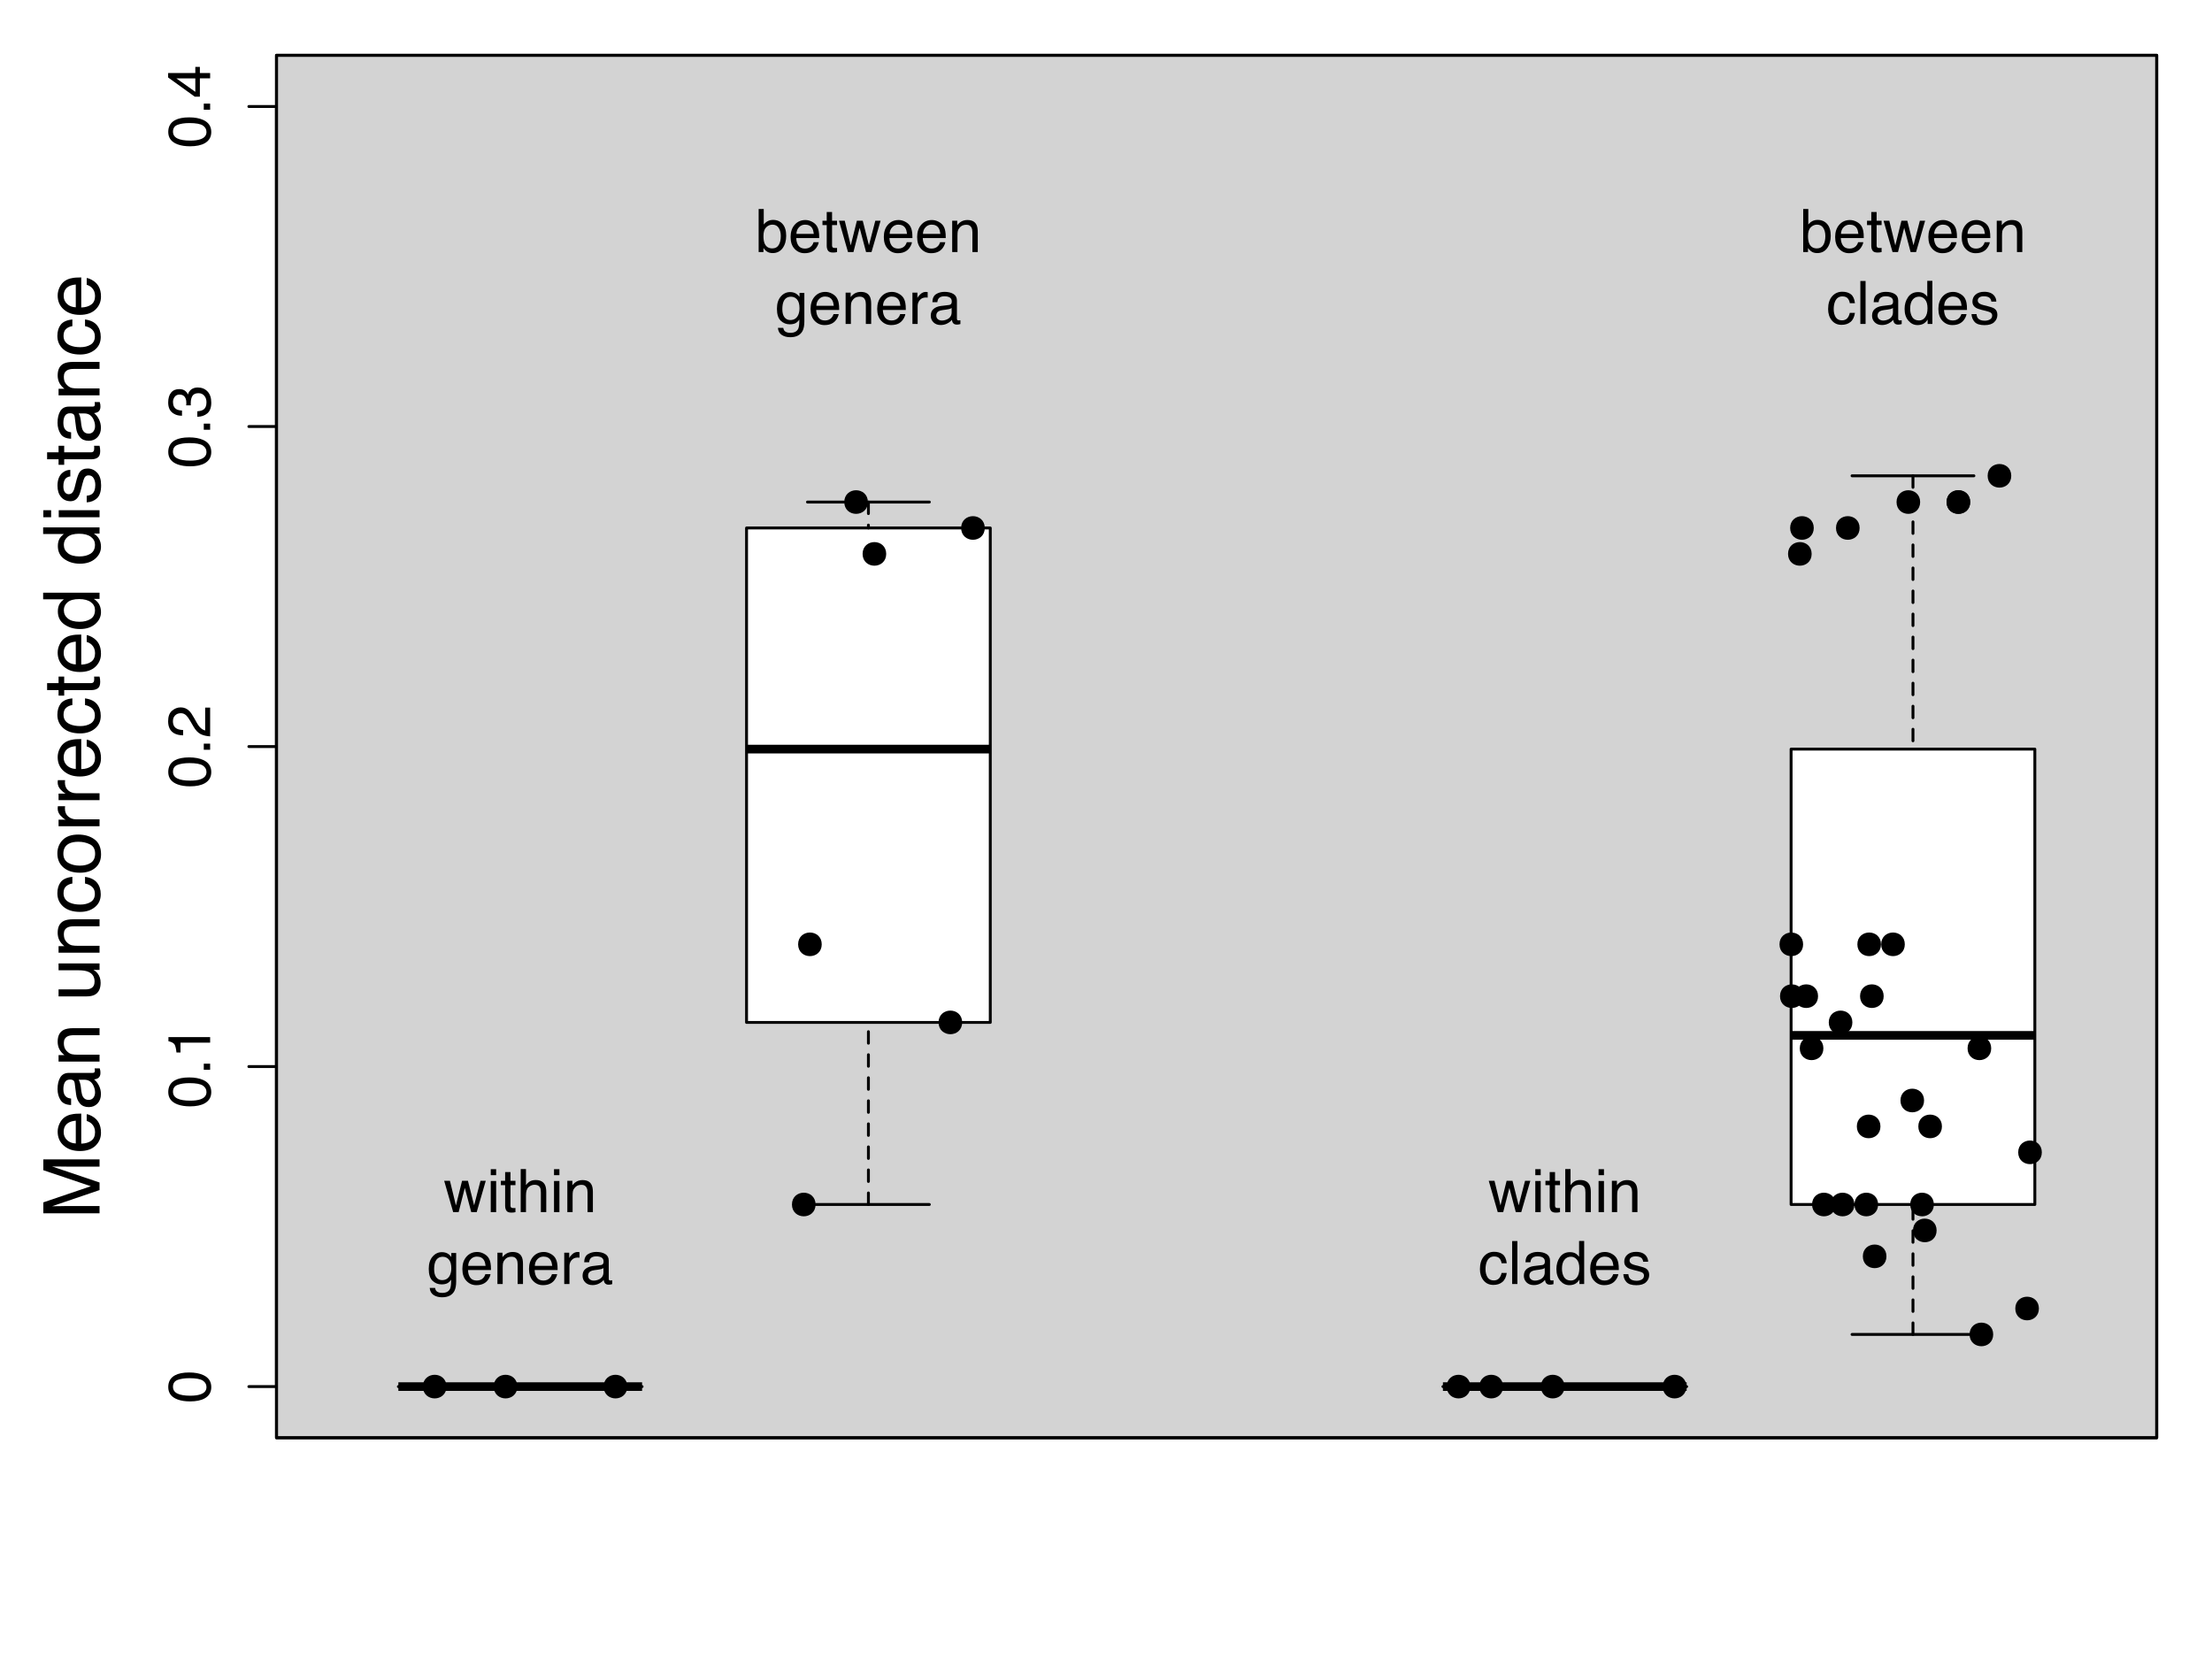 <?xml version="1.0" encoding="UTF-8"?>
<svg xmlns="http://www.w3.org/2000/svg" xmlns:xlink="http://www.w3.org/1999/xlink" width="576pt" height="432pt" viewBox="0 0 576 432" version="1.1">
<defs>
<g>
<symbol overflow="visible" id="glyph0-0">
<path style="stroke:none;" d="M 0 -0.656 L -14.641 -0.656 L -14.641 -12.281 L 0 -12.281 Z M -1.828 -10.438 L -12.797 -10.438 L -12.797 -2.484 L -1.828 -2.484 Z M -1.828 -10.438 "/>
</symbol>
<symbol overflow="visible" id="glyph0-1">
<path style="stroke:none;" d="M -14.641 -1.5 L -14.641 -4.344 L -2.266 -8.547 L -14.641 -12.719 L -14.641 -15.531 L 0 -15.531 L 0 -13.656 L -8.641 -13.656 C -8.941 -13.656 -9.438 -13.66 -10.125 -13.672 C -10.812 -13.68 -11.551 -13.688 -12.344 -13.688 L 0 -9.516 L 0 -7.547 L -12.344 -3.344 L -11.891 -3.344 C -11.535 -3.344 -10.988 -3.348 -10.25 -3.359 C -9.52 -3.379 -8.984 -3.391 -8.641 -3.391 L 0 -3.391 L 0 -1.5 Z M -14.641 -1.5 "/>
</symbol>
<symbol overflow="visible" id="glyph0-2">
<path style="stroke:none;" d="M -10.906 -5.766 C -10.906 -6.516 -10.727 -7.242 -10.375 -7.953 C -10.02 -8.672 -9.562 -9.211 -9 -9.578 C -8.457 -9.941 -7.828 -10.18 -7.109 -10.297 C -6.617 -10.41 -5.836 -10.469 -4.766 -10.469 L -4.766 -2.641 C -3.68 -2.672 -2.812 -2.926 -2.156 -3.406 C -1.5 -3.883 -1.172 -4.625 -1.172 -5.625 C -1.172 -6.562 -1.484 -7.312 -2.109 -7.875 C -2.461 -8.188 -2.875 -8.41 -3.344 -8.547 L -3.344 -10.312 C -2.957 -10.27 -2.52 -10.113 -2.031 -9.844 C -1.551 -9.582 -1.16 -9.289 -0.859 -8.969 C -0.328 -8.426 0.031 -7.75 0.219 -6.938 C 0.32 -6.508 0.375 -6.023 0.375 -5.484 C 0.375 -4.148 -0.102 -3.02 -1.062 -2.094 C -2.031 -1.176 -3.383 -0.719 -5.125 -0.719 C -6.844 -0.719 -8.234 -1.18 -9.297 -2.109 C -10.367 -3.035 -10.906 -4.254 -10.906 -5.766 Z M -6.188 -8.625 C -6.969 -8.551 -7.586 -8.379 -8.047 -8.109 C -8.91 -7.617 -9.344 -6.801 -9.344 -5.656 C -9.344 -4.82 -9.047 -4.125 -8.453 -3.562 C -7.859 -3.008 -7.102 -2.719 -6.188 -2.688 Z M -10.938 -5.594 Z M -10.938 -5.594 "/>
</symbol>
<symbol overflow="visible" id="glyph0-3">
<path style="stroke:none;" d="M -2.844 -2.688 C -2.32 -2.688 -1.91 -2.875 -1.609 -3.25 C -1.316 -3.633 -1.172 -4.086 -1.172 -4.609 C -1.172 -5.234 -1.316 -5.844 -1.609 -6.438 C -2.086 -7.438 -2.879 -7.938 -3.984 -7.938 L -5.438 -7.938 C -5.289 -7.719 -5.172 -7.43 -5.078 -7.078 C -4.984 -6.734 -4.914 -6.395 -4.875 -6.062 L -4.75 -4.984 C -4.656 -4.328 -4.516 -3.836 -4.328 -3.516 C -4.016 -2.961 -3.52 -2.688 -2.844 -2.688 Z M -6.469 -7.031 C -6.52 -7.445 -6.691 -7.723 -6.984 -7.859 C -7.141 -7.941 -7.367 -7.984 -7.672 -7.984 C -8.285 -7.984 -8.727 -7.766 -9 -7.328 C -9.281 -6.891 -9.422 -6.266 -9.422 -5.453 C -9.422 -4.523 -9.164 -3.863 -8.656 -3.469 C -8.375 -3.25 -7.957 -3.102 -7.406 -3.031 L -7.406 -1.359 C -8.727 -1.398 -9.645 -1.828 -10.156 -2.641 C -10.676 -3.461 -10.938 -4.414 -10.938 -5.5 C -10.938 -6.758 -10.695 -7.781 -10.219 -8.562 C -9.738 -9.332 -8.992 -9.719 -7.984 -9.719 L -1.828 -9.719 C -1.641 -9.719 -1.488 -9.754 -1.375 -9.828 C -1.27 -9.91 -1.219 -10.078 -1.219 -10.328 C -1.219 -10.398 -1.223 -10.484 -1.234 -10.578 C -1.242 -10.68 -1.258 -10.789 -1.281 -10.906 L 0.047 -10.906 C 0.129 -10.625 0.18 -10.41 0.203 -10.266 C 0.223 -10.117 0.234 -9.922 0.234 -9.672 C 0.234 -9.055 0.016 -8.609 -0.422 -8.328 C -0.66 -8.18 -0.992 -8.078 -1.422 -8.016 C -0.941 -7.648 -0.523 -7.125 -0.172 -6.438 C 0.18 -5.758 0.359 -5.008 0.359 -4.188 C 0.359 -3.195 0.062 -2.383 -0.531 -1.75 C -1.133 -1.125 -1.891 -0.812 -2.797 -0.812 C -3.785 -0.812 -4.551 -1.117 -5.094 -1.734 C -5.645 -2.359 -5.984 -3.172 -6.109 -4.172 Z M -10.938 -5.547 Z M -10.938 -5.547 "/>
</symbol>
<symbol overflow="visible" id="glyph0-4">
<path style="stroke:none;" d="M -10.672 -1.312 L -10.672 -3.016 L -9.156 -3.016 C -9.781 -3.523 -10.227 -4.062 -10.5 -4.625 C -10.77 -5.188 -10.906 -5.812 -10.906 -6.5 C -10.906 -8.02 -10.379 -9.047 -9.328 -9.578 C -8.742 -9.867 -7.914 -10.016 -6.844 -10.016 L 0 -10.016 L 0 -8.188 L -6.719 -8.188 C -7.375 -8.188 -7.898 -8.094 -8.297 -7.906 C -8.961 -7.582 -9.297 -7.004 -9.297 -6.172 C -9.297 -5.742 -9.254 -5.395 -9.172 -5.125 C -9.023 -4.633 -8.734 -4.203 -8.297 -3.828 C -7.941 -3.523 -7.578 -3.328 -7.203 -3.234 C -6.828 -3.148 -6.289 -3.109 -5.594 -3.109 L 0 -3.109 L 0 -1.312 Z M -10.938 -5.531 Z M -10.938 -5.531 "/>
</symbol>
<symbol overflow="visible" id="glyph0-5">
<path style="stroke:none;" d=""/>
</symbol>
<symbol overflow="visible" id="glyph0-6">
<path style="stroke:none;" d="M -10.672 -3.109 L -3.594 -3.109 C -3.039 -3.109 -2.594 -3.195 -2.25 -3.375 C -1.613 -3.688 -1.297 -4.281 -1.297 -5.156 C -1.297 -6.406 -1.852 -7.254 -2.969 -7.703 C -3.562 -7.953 -4.383 -8.078 -5.438 -8.078 L -10.672 -8.078 L -10.672 -9.859 L 0 -9.859 L 0 -8.172 L -1.578 -8.188 C -1.172 -7.957 -0.828 -7.672 -0.547 -7.328 C 0.004 -6.641 0.281 -5.805 0.281 -4.828 C 0.281 -3.305 -0.223 -2.27 -1.234 -1.719 C -1.773 -1.426 -2.504 -1.281 -3.422 -1.281 L -10.672 -1.281 Z M -10.938 -5.562 Z M -10.938 -5.562 "/>
</symbol>
<symbol overflow="visible" id="glyph0-7">
<path style="stroke:none;" d="M -10.984 -5.438 C -10.984 -6.633 -10.691 -7.609 -10.109 -8.359 C -9.523 -9.117 -8.516 -9.57 -7.078 -9.719 L -7.078 -7.984 C -7.742 -7.879 -8.289 -7.633 -8.719 -7.25 C -9.156 -6.875 -9.375 -6.27 -9.375 -5.438 C -9.375 -4.289 -8.816 -3.473 -7.703 -2.984 C -6.973 -2.66 -6.078 -2.5 -5.016 -2.5 C -3.953 -2.5 -3.051 -2.723 -2.312 -3.172 C -1.582 -3.629 -1.219 -4.344 -1.219 -5.312 C -1.219 -6.051 -1.445 -6.641 -1.906 -7.078 C -2.363 -7.516 -2.988 -7.816 -3.781 -7.984 L -3.781 -9.719 C -2.363 -9.52 -1.328 -9.02 -0.672 -8.219 C -0.016 -7.426 0.312 -6.41 0.312 -5.172 C 0.312 -3.773 -0.195 -2.66 -1.219 -1.828 C -2.238 -1.004 -3.516 -0.594 -5.047 -0.594 C -6.922 -0.594 -8.379 -1.047 -9.422 -1.953 C -10.461 -2.859 -10.984 -4.02 -10.984 -5.438 Z M -10.938 -5.156 Z M -10.938 -5.156 "/>
</symbol>
<symbol overflow="visible" id="glyph0-8">
<path style="stroke:none;" d="M -1.156 -5.547 C -1.156 -6.734 -1.602 -7.547 -2.5 -7.984 C -3.406 -8.43 -4.41 -8.656 -5.516 -8.656 C -6.504 -8.656 -7.312 -8.5 -7.938 -8.188 C -8.926 -7.676 -9.422 -6.801 -9.422 -5.562 C -9.422 -4.469 -9 -3.672 -8.156 -3.172 C -7.32 -2.68 -6.312 -2.438 -5.125 -2.438 C -3.988 -2.438 -3.039 -2.68 -2.281 -3.172 C -1.531 -3.672 -1.156 -4.461 -1.156 -5.547 Z M -10.984 -5.625 C -10.984 -7 -10.523 -8.16 -9.609 -9.109 C -8.691 -10.055 -7.344 -10.531 -5.562 -10.531 C -3.844 -10.531 -2.422 -10.109 -1.297 -9.266 C -0.172 -8.43 0.391 -7.133 0.391 -5.375 C 0.391 -3.906 -0.102 -2.738 -1.094 -1.875 C -2.094 -1.02 -3.43 -0.594 -5.109 -0.594 C -6.898 -0.594 -8.328 -1.047 -9.391 -1.953 C -10.453 -2.859 -10.984 -4.082 -10.984 -5.625 Z M -10.938 -5.562 Z M -10.938 -5.562 "/>
</symbol>
<symbol overflow="visible" id="glyph0-9">
<path style="stroke:none;" d="M -10.672 -1.359 L -10.672 -3.062 L -8.828 -3.062 C -9.18 -3.207 -9.613 -3.551 -10.125 -4.094 C -10.645 -4.633 -10.906 -5.266 -10.906 -5.984 C -10.906 -6.016 -10.898 -6.066 -10.891 -6.141 C -10.891 -6.223 -10.879 -6.363 -10.859 -6.562 L -8.969 -6.562 C -8.988 -6.445 -9 -6.344 -9 -6.25 C -9.008 -6.164 -9.016 -6.07 -9.016 -5.969 C -9.016 -5.062 -8.723 -4.363 -8.141 -3.875 C -7.566 -3.395 -6.898 -3.156 -6.141 -3.156 L 0 -3.156 L 0 -1.359 Z M -10.672 -1.359 "/>
</symbol>
<symbol overflow="visible" id="glyph0-10">
<path style="stroke:none;" d="M -13.656 -1.672 L -13.656 -3.484 L -10.672 -3.484 L -10.672 -5.188 L -9.203 -5.188 L -9.203 -3.484 L -2.234 -3.484 C -1.867 -3.484 -1.625 -3.609 -1.5 -3.859 C -1.426 -4.004 -1.391 -4.238 -1.391 -4.562 C -1.391 -4.645 -1.391 -4.734 -1.391 -4.828 C -1.391 -4.93 -1.398 -5.051 -1.422 -5.188 L 0 -5.188 C 0.062 -4.977 0.102 -4.766 0.125 -4.547 C 0.156 -4.328 0.172 -4.086 0.172 -3.828 C 0.172 -2.992 -0.039 -2.426 -0.469 -2.125 C -0.895 -1.82 -1.453 -1.672 -2.141 -1.672 L -9.203 -1.672 L -9.203 -0.234 L -10.672 -0.234 L -10.672 -1.672 Z M -13.656 -1.672 "/>
</symbol>
<symbol overflow="visible" id="glyph0-11">
<path style="stroke:none;" d="M -5.219 -2.453 C -4.07 -2.453 -3.113 -2.691 -2.344 -3.172 C -1.57 -3.66 -1.188 -4.441 -1.188 -5.516 C -1.188 -6.336 -1.539 -7.016 -2.25 -7.547 C -2.969 -8.086 -3.992 -8.359 -5.328 -8.359 C -6.68 -8.359 -7.68 -8.082 -8.328 -7.531 C -8.973 -6.977 -9.297 -6.297 -9.297 -5.484 C -9.297 -4.586 -8.945 -3.859 -8.25 -3.297 C -7.562 -2.734 -6.551 -2.453 -5.219 -2.453 Z M -10.859 -5.156 C -10.859 -5.969 -10.688 -6.648 -10.344 -7.203 C -10.145 -7.523 -9.797 -7.891 -9.297 -8.297 L -14.688 -8.297 L -14.688 -10.016 L 0 -10.016 L 0 -8.406 L -1.484 -8.406 C -0.828 -7.977 -0.352 -7.477 -0.062 -6.906 C 0.227 -6.344 0.375 -5.691 0.375 -4.953 C 0.375 -3.766 -0.125 -2.734 -1.125 -1.859 C -2.125 -0.992 -3.453 -0.562 -5.109 -0.562 C -6.66 -0.562 -8.004 -0.957 -9.141 -1.75 C -10.285 -2.539 -10.859 -3.676 -10.859 -5.156 Z M -10.859 -5.156 "/>
</symbol>
<symbol overflow="visible" id="glyph0-12">
<path style="stroke:none;" d="M -10.625 -1.312 L -10.625 -3.141 L 0 -3.141 L 0 -1.312 Z M -14.641 -1.312 L -14.641 -3.141 L -12.609 -3.141 L -12.609 -1.312 Z M -14.641 -1.312 "/>
</symbol>
<symbol overflow="visible" id="glyph0-13">
<path style="stroke:none;" d="M -3.344 -2.375 C -2.75 -2.438 -2.289 -2.586 -1.969 -2.828 C -1.395 -3.273 -1.109 -4.062 -1.109 -5.188 C -1.109 -5.844 -1.25 -6.422 -1.531 -6.922 C -1.82 -7.43 -2.27 -7.688 -2.875 -7.688 C -3.332 -7.688 -3.68 -7.484 -3.922 -7.078 C -4.066 -6.828 -4.238 -6.316 -4.438 -5.547 L -4.797 -4.125 C -5.016 -3.219 -5.266 -2.547 -5.547 -2.109 C -6.035 -1.336 -6.707 -0.953 -7.562 -0.953 C -8.57 -0.953 -9.391 -1.316 -10.016 -2.047 C -10.641 -2.773 -10.953 -3.754 -10.953 -4.984 C -10.953 -6.586 -10.477 -7.742 -9.531 -8.453 C -8.938 -8.898 -8.297 -9.117 -7.609 -9.109 L -7.609 -7.406 C -8.004 -7.375 -8.367 -7.234 -8.703 -6.984 C -9.18 -6.566 -9.422 -5.852 -9.422 -4.844 C -9.422 -4.164 -9.289 -3.648 -9.031 -3.297 C -8.77 -2.953 -8.426 -2.781 -8 -2.781 C -7.531 -2.781 -7.16 -3.008 -6.891 -3.469 C -6.723 -3.727 -6.578 -4.117 -6.453 -4.641 L -6.156 -5.828 C -5.844 -7.117 -5.539 -7.984 -5.25 -8.422 C -4.789 -9.117 -4.07 -9.469 -3.094 -9.469 C -2.133 -9.469 -1.312 -9.102 -0.625 -8.375 C 0.062 -7.656 0.406 -6.562 0.406 -5.094 C 0.406 -3.5 0.047 -2.375 -0.672 -1.719 C -1.391 -1.062 -2.281 -0.707 -3.344 -0.656 Z M -10.938 -5.031 Z M -10.938 -5.031 "/>
</symbol>
<symbol overflow="visible" id="glyph1-0">
<path style="stroke:none;" d="M 0 -0.5 L -11.188 -0.5 L -11.188 -9.375 L 0 -9.375 Z M -1.406 -7.984 L -9.781 -7.984 L -9.781 -1.906 L -1.406 -1.906 Z M -1.406 -7.984 "/>
</symbol>
<symbol overflow="visible" id="glyph1-1">
<path style="stroke:none;" d="M -10.906 -4.219 C -10.906 -5.625 -10.32 -6.645 -9.156 -7.281 C -8.258 -7.77 -7.031 -8.016 -5.469 -8.016 C -3.988 -8.016 -2.766 -7.789 -1.797 -7.344 C -0.398 -6.707 0.297 -5.66 0.297 -4.203 C 0.297 -2.898 -0.27 -1.926 -1.406 -1.281 C -2.352 -0.75 -3.629 -0.484 -5.234 -0.484 C -6.473 -0.484 -7.535 -0.645 -8.422 -0.969 C -10.078 -1.562 -10.906 -2.645 -10.906 -4.219 Z M -0.953 -4.203 C -0.953 -4.91 -1.266 -5.473 -1.891 -5.891 C -2.523 -6.316 -3.695 -6.531 -5.406 -6.531 C -6.645 -6.531 -7.664 -6.379 -8.469 -6.078 C -9.27 -5.773 -9.672 -5.18 -9.672 -4.297 C -9.672 -3.492 -9.289 -2.906 -8.531 -2.531 C -7.77 -2.156 -6.648 -1.969 -5.172 -1.969 C -4.066 -1.969 -3.176 -2.086 -2.5 -2.328 C -1.469 -2.691 -0.953 -3.316 -0.953 -4.203 Z M -0.953 -4.203 "/>
</symbol>
<symbol overflow="visible" id="glyph1-2">
<path style="stroke:none;" d="M -1.656 -1.328 L -1.656 -2.922 L 0 -2.922 L 0 -1.328 Z M -1.656 -1.328 "/>
</symbol>
<symbol overflow="visible" id="glyph1-3">
<path style="stroke:none;" d="M -7.719 -1.5 L -8.766 -1.5 C -8.867 -2.488 -9.031 -3.176 -9.25 -3.562 C -9.477 -3.957 -10.016 -4.25 -10.859 -4.438 L -10.859 -5.516 L 0 -5.516 L 0 -4.062 L -7.719 -4.062 Z M -7.719 -1.5 "/>
</symbol>
<symbol overflow="visible" id="glyph1-4">
<path style="stroke:none;" d="M 0 -0.484 C -0.938 -0.535 -1.754 -0.727 -2.453 -1.062 C -3.148 -1.406 -3.781 -2.066 -4.344 -3.047 L -5.188 -4.5 C -5.57 -5.156 -5.898 -5.617 -6.172 -5.891 C -6.586 -6.305 -7.066 -6.516 -7.609 -6.516 C -8.242 -6.516 -8.75 -6.32 -9.125 -5.938 C -9.5 -5.562 -9.688 -5.055 -9.688 -4.422 C -9.688 -3.473 -9.332 -2.82 -8.625 -2.469 C -8.238 -2.27 -7.707 -2.16 -7.031 -2.141 L -7.031 -0.75 C -7.977 -0.77 -8.754 -0.945 -9.359 -1.281 C -10.41 -1.875 -10.938 -2.922 -10.938 -4.422 C -10.938 -5.672 -10.598 -6.582 -9.922 -7.156 C -9.254 -7.738 -8.504 -8.031 -7.672 -8.031 C -6.797 -8.031 -6.051 -7.723 -5.438 -7.109 C -5.07 -6.754 -4.633 -6.113 -4.125 -5.188 L -3.547 -4.156 C -3.273 -3.656 -3.016 -3.266 -2.766 -2.984 C -2.316 -2.473 -1.828 -2.148 -1.297 -2.016 L -1.297 -7.969 L 0 -7.969 Z M 0 -0.484 "/>
</symbol>
<symbol overflow="visible" id="glyph1-5">
<path style="stroke:none;" d="M 0.297 -4.047 C 0.297 -2.754 -0.055 -1.816 -0.766 -1.234 C -1.473 -0.66 -2.332 -0.375 -3.344 -0.375 L -3.344 -1.797 C -2.645 -1.859 -2.133 -1.992 -1.812 -2.203 C -1.238 -2.555 -0.953 -3.195 -0.953 -4.125 C -0.953 -4.844 -1.145 -5.422 -1.531 -5.859 C -1.914 -6.297 -2.41 -6.516 -3.016 -6.516 C -3.773 -6.516 -4.301 -6.285 -4.594 -5.828 C -4.895 -5.367 -5.047 -4.727 -5.047 -3.906 C -5.047 -3.82 -5.047 -3.734 -5.047 -3.641 C -5.047 -3.547 -5.039 -3.445 -5.031 -3.344 L -6.25 -3.344 C -6.227 -3.488 -6.211 -3.609 -6.203 -3.703 C -6.203 -3.805 -6.203 -3.91 -6.203 -4.016 C -6.203 -4.535 -6.285 -4.957 -6.453 -5.281 C -6.734 -5.863 -7.238 -6.156 -7.969 -6.156 C -8.508 -6.156 -8.926 -5.961 -9.219 -5.578 C -9.52 -5.191 -9.672 -4.738 -9.672 -4.219 C -9.672 -3.312 -9.363 -2.68 -8.75 -2.328 C -8.414 -2.141 -7.941 -2.031 -7.328 -2 L -7.328 -0.641 C -8.141 -0.641 -8.828 -0.805 -9.391 -1.141 C -10.41 -1.691 -10.922 -2.672 -10.922 -4.078 C -10.922 -5.191 -10.672 -6.051 -10.172 -6.656 C -9.68 -7.27 -8.969 -7.578 -8.031 -7.578 C -7.352 -7.578 -6.805 -7.395 -6.391 -7.031 C -6.129 -6.812 -5.926 -6.523 -5.781 -6.172 C -5.625 -6.742 -5.32 -7.191 -4.875 -7.516 C -4.426 -7.836 -3.879 -8 -3.234 -8 C -2.191 -8 -1.344 -7.656 -0.688 -6.969 C -0.031 -6.281 0.297 -5.305 0.297 -4.047 Z M 0.297 -4.047 "/>
</symbol>
<symbol overflow="visible" id="glyph1-6">
<path style="stroke:none;" d="M -3.859 -5.156 L -8.797 -5.156 L -3.859 -1.656 Z M 0 -5.172 L -2.672 -5.172 L -2.672 -0.391 L -4 -0.391 L -10.938 -5.391 L -10.938 -6.547 L -3.859 -6.547 L -3.859 -8.156 L -2.672 -8.156 L -2.672 -6.547 L 0 -6.547 Z M 0 -5.172 "/>
</symbol>
<symbol overflow="visible" id="glyph2-0">
<path style="stroke:none;" d="M 0.5 0 L 0.5 -11.188 L 9.375 -11.188 L 9.375 0 Z M 7.984 -1.406 L 7.984 -9.781 L 1.906 -9.781 L 1.906 -1.406 Z M 7.984 -1.406 "/>
</symbol>
<symbol overflow="visible" id="glyph2-1">
<path style="stroke:none;" d="M 1.641 -8.156 L 3.203 -1.734 L 4.797 -8.156 L 6.328 -8.156 L 7.938 -1.766 L 9.594 -8.156 L 10.969 -8.156 L 8.609 0 L 7.188 0 L 5.516 -6.312 L 3.906 0 L 2.484 0 L 0.141 -8.156 Z M 1.641 -8.156 "/>
</symbol>
<symbol overflow="visible" id="glyph2-2">
<path style="stroke:none;" d="M 1 -8.109 L 2.406 -8.109 L 2.406 0 L 1 0 Z M 1 -11.188 L 2.406 -11.188 L 2.406 -9.625 L 1 -9.625 Z M 1 -11.188 "/>
</symbol>
<symbol overflow="visible" id="glyph2-3">
<path style="stroke:none;" d="M 1.281 -10.438 L 2.672 -10.438 L 2.672 -8.156 L 3.969 -8.156 L 3.969 -7.031 L 2.672 -7.031 L 2.672 -1.719 C 2.672 -1.426 2.766 -1.234 2.953 -1.141 C 3.055 -1.086 3.234 -1.062 3.484 -1.062 C 3.555 -1.062 3.629 -1.062 3.703 -1.062 C 3.773 -1.062 3.863 -1.066 3.969 -1.078 L 3.969 0 C 3.812 0.039 3.645 0.07 3.469 0.094 C 3.301 0.113 3.117 0.125 2.922 0.125 C 2.285 0.125 1.852 -0.035 1.625 -0.359 C 1.395 -0.691 1.281 -1.117 1.281 -1.641 L 1.281 -7.031 L 0.172 -7.031 L 0.172 -8.156 L 1.281 -8.156 Z M 1.281 -10.438 "/>
</symbol>
<symbol overflow="visible" id="glyph2-4">
<path style="stroke:none;" d="M 1 -11.219 L 2.375 -11.219 L 2.375 -7.047 C 2.695 -7.461 2.988 -7.754 3.25 -7.922 C 3.688 -8.211 4.238 -8.359 4.906 -8.359 C 6.082 -8.359 6.883 -7.941 7.312 -7.109 C 7.539 -6.66 7.656 -6.035 7.656 -5.234 L 7.656 0 L 6.25 0 L 6.25 -5.141 C 6.25 -5.734 6.172 -6.172 6.016 -6.453 C 5.766 -6.898 5.297 -7.125 4.609 -7.125 C 4.047 -7.125 3.531 -6.926 3.062 -6.531 C 2.602 -6.145 2.375 -5.41 2.375 -4.328 L 2.375 0 L 1 0 Z M 1 -11.219 "/>
</symbol>
<symbol overflow="visible" id="glyph2-5">
<path style="stroke:none;" d="M 1 -8.156 L 2.312 -8.156 L 2.312 -7 C 2.695 -7.477 3.102 -7.82 3.531 -8.031 C 3.969 -8.238 4.445 -8.344 4.969 -8.344 C 6.125 -8.344 6.906 -7.938 7.312 -7.125 C 7.539 -6.688 7.656 -6.055 7.656 -5.234 L 7.656 0 L 6.266 0 L 6.266 -5.141 C 6.266 -5.641 6.188 -6.039 6.031 -6.344 C 5.789 -6.852 5.352 -7.109 4.719 -7.109 C 4.383 -7.109 4.113 -7.07 3.906 -7 C 3.531 -6.895 3.203 -6.672 2.922 -6.328 C 2.691 -6.066 2.539 -5.789 2.469 -5.5 C 2.406 -5.219 2.375 -4.805 2.375 -4.266 L 2.375 0 L 1 0 Z M 4.219 -8.359 Z M 4.219 -8.359 "/>
</symbol>
<symbol overflow="visible" id="glyph2-6">
<path style="stroke:none;" d="M 3.891 -8.297 C 4.523 -8.297 5.082 -8.141 5.562 -7.828 C 5.82 -7.648 6.082 -7.391 6.344 -7.047 L 6.344 -8.078 L 7.609 -8.078 L 7.609 -0.656 C 7.609 0.375 7.457 1.191 7.156 1.797 C 6.582 2.898 5.508 3.453 3.938 3.453 C 3.062 3.453 2.32 3.254 1.719 2.859 C 1.125 2.461 0.789 1.848 0.719 1.016 L 2.109 1.016 C 2.172 1.379 2.301 1.66 2.5 1.859 C 2.812 2.16 3.301 2.312 3.969 2.312 C 5.02 2.312 5.707 1.941 6.031 1.203 C 6.219 0.766 6.305 -0.016 6.297 -1.141 C 6.023 -0.723 5.695 -0.41 5.312 -0.203 C 4.926 -0.004 4.414 0.094 3.781 0.094 C 2.895 0.094 2.117 -0.219 1.453 -0.844 C 0.797 -1.469 0.469 -2.504 0.469 -3.953 C 0.469 -5.316 0.801 -6.379 1.469 -7.141 C 2.133 -7.91 2.941 -8.297 3.891 -8.297 Z M 6.344 -4.109 C 6.344 -5.117 6.133 -5.867 5.719 -6.359 C 5.301 -6.848 4.773 -7.094 4.141 -7.094 C 3.172 -7.094 2.508 -6.641 2.156 -5.734 C 1.969 -5.254 1.875 -4.625 1.875 -3.844 C 1.875 -2.914 2.062 -2.211 2.438 -1.734 C 2.812 -1.254 3.312 -1.016 3.938 -1.016 C 4.914 -1.016 5.609 -1.461 6.016 -2.359 C 6.234 -2.859 6.344 -3.441 6.344 -4.109 Z M 4.047 -8.359 Z M 4.047 -8.359 "/>
</symbol>
<symbol overflow="visible" id="glyph2-7">
<path style="stroke:none;" d="M 4.406 -8.344 C 4.977 -8.344 5.535 -8.203 6.078 -7.922 C 6.617 -7.648 7.035 -7.301 7.328 -6.875 C 7.598 -6.469 7.781 -5.988 7.875 -5.438 C 7.957 -5.062 8 -4.461 8 -3.641 L 2.016 -3.641 C 2.047 -2.816 2.242 -2.156 2.609 -1.656 C 2.973 -1.156 3.535 -0.906 4.297 -0.906 C 5.016 -0.906 5.586 -1.141 6.016 -1.609 C 6.254 -1.879 6.426 -2.195 6.531 -2.562 L 7.875 -2.562 C 7.844 -2.258 7.723 -1.922 7.516 -1.547 C 7.316 -1.18 7.098 -0.883 6.859 -0.656 C 6.441 -0.25 5.926 0.023 5.312 0.172 C 4.977 0.254 4.602 0.297 4.188 0.297 C 3.176 0.297 2.316 -0.07 1.609 -0.812 C 0.898 -1.551 0.547 -2.586 0.547 -3.922 C 0.547 -5.234 0.898 -6.297 1.609 -7.109 C 2.328 -7.93 3.258 -8.344 4.406 -8.344 Z M 6.594 -4.734 C 6.531 -5.328 6.398 -5.801 6.203 -6.156 C 5.828 -6.812 5.195 -7.141 4.312 -7.141 C 3.688 -7.141 3.16 -6.91 2.734 -6.453 C 2.305 -6.004 2.082 -5.43 2.062 -4.734 Z M 4.266 -8.359 Z M 4.266 -8.359 "/>
</symbol>
<symbol overflow="visible" id="glyph2-8">
<path style="stroke:none;" d="M 1.047 -8.156 L 2.344 -8.156 L 2.344 -6.75 C 2.445 -7.02 2.707 -7.352 3.125 -7.75 C 3.539 -8.145 4.02 -8.344 4.562 -8.344 C 4.594 -8.344 4.641 -8.336 4.703 -8.328 C 4.766 -8.328 4.867 -8.316 5.016 -8.297 L 5.016 -6.859 C 4.93 -6.867 4.852 -6.875 4.781 -6.875 C 4.719 -6.883 4.645 -6.891 4.562 -6.891 C 3.875 -6.891 3.344 -6.664 2.969 -6.219 C 2.594 -5.781 2.406 -5.27 2.406 -4.688 L 2.406 0 L 1.047 0 Z M 1.047 -8.156 "/>
</symbol>
<symbol overflow="visible" id="glyph2-9">
<path style="stroke:none;" d="M 2.062 -2.172 C 2.062 -1.773 2.203 -1.461 2.484 -1.234 C 2.773 -1.004 3.117 -0.891 3.516 -0.891 C 3.992 -0.891 4.461 -1 4.922 -1.219 C 5.68 -1.594 6.062 -2.203 6.062 -3.047 L 6.062 -4.156 C 5.895 -4.039 5.676 -3.945 5.406 -3.875 C 5.145 -3.812 4.891 -3.766 4.641 -3.734 L 3.812 -3.625 C 3.312 -3.562 2.938 -3.457 2.688 -3.312 C 2.27 -3.07 2.062 -2.691 2.062 -2.172 Z M 5.375 -4.938 C 5.688 -4.977 5.895 -5.113 6 -5.344 C 6.062 -5.457 6.094 -5.629 6.094 -5.859 C 6.094 -6.328 5.926 -6.664 5.594 -6.875 C 5.258 -7.094 4.785 -7.203 4.172 -7.203 C 3.453 -7.203 2.945 -7.004 2.656 -6.609 C 2.488 -6.398 2.379 -6.086 2.328 -5.672 L 1.047 -5.672 C 1.066 -6.672 1.391 -7.367 2.016 -7.766 C 2.648 -8.16 3.379 -8.359 4.203 -8.359 C 5.16 -8.359 5.941 -8.172 6.547 -7.797 C 7.141 -7.43 7.438 -6.863 7.438 -6.094 L 7.438 -1.406 C 7.438 -1.258 7.461 -1.141 7.516 -1.047 C 7.578 -0.961 7.703 -0.922 7.891 -0.922 C 7.953 -0.922 8.02 -0.926 8.094 -0.938 C 8.164 -0.945 8.25 -0.957 8.344 -0.969 L 8.344 0.031 C 8.125 0.094 7.957 0.129 7.844 0.141 C 7.738 0.16 7.586 0.172 7.391 0.172 C 6.922 0.172 6.578 0.004 6.359 -0.328 C 6.254 -0.504 6.176 -0.754 6.125 -1.078 C 5.844 -0.711 5.441 -0.395 4.922 -0.125 C 4.398 0.145 3.828 0.281 3.203 0.281 C 2.441 0.281 1.82 0.051 1.344 -0.406 C 0.863 -0.875 0.625 -1.453 0.625 -2.141 C 0.625 -2.898 0.859 -3.484 1.328 -3.891 C 1.805 -4.305 2.426 -4.566 3.188 -4.672 Z M 4.234 -8.359 Z M 4.234 -8.359 "/>
</symbol>
<symbol overflow="visible" id="glyph2-10">
<path style="stroke:none;" d="M 0.906 -11.219 L 2.234 -11.219 L 2.234 -7.172 C 2.535 -7.555 2.891 -7.852 3.297 -8.062 C 3.711 -8.27 4.164 -8.375 4.656 -8.375 C 5.676 -8.375 6.5 -8.023 7.125 -7.328 C 7.758 -6.629 8.078 -5.598 8.078 -4.234 C 8.078 -2.941 7.766 -1.867 7.141 -1.016 C 6.516 -0.16 5.648 0.266 4.547 0.266 C 3.922 0.266 3.398 0.113 2.984 -0.188 C 2.723 -0.363 2.445 -0.648 2.156 -1.047 L 2.156 0 L 0.906 0 Z M 4.469 -0.953 C 5.207 -0.953 5.758 -1.242 6.125 -1.828 C 6.488 -2.422 6.672 -3.203 6.672 -4.172 C 6.672 -5.023 6.488 -5.734 6.125 -6.297 C 5.758 -6.859 5.219 -7.141 4.5 -7.141 C 3.875 -7.141 3.328 -6.906 2.859 -6.438 C 2.391 -5.977 2.156 -5.223 2.156 -4.172 C 2.156 -3.398 2.25 -2.773 2.438 -2.297 C 2.801 -1.398 3.477 -0.953 4.469 -0.953 Z M 4.469 -0.953 "/>
</symbol>
<symbol overflow="visible" id="glyph2-11">
<path style="stroke:none;" d="M 4.156 -8.391 C 5.07 -8.391 5.816 -8.164 6.391 -7.719 C 6.961 -7.27 7.312 -6.5 7.438 -5.406 L 6.094 -5.406 C 6.02 -5.914 5.836 -6.336 5.547 -6.672 C 5.254 -7.004 4.789 -7.172 4.156 -7.172 C 3.281 -7.172 2.656 -6.742 2.281 -5.891 C 2.031 -5.336 1.906 -4.656 1.906 -3.844 C 1.906 -3.02 2.078 -2.328 2.422 -1.766 C 2.773 -1.211 3.32 -0.938 4.062 -0.938 C 4.625 -0.938 5.07 -1.109 5.406 -1.453 C 5.738 -1.805 5.969 -2.285 6.094 -2.891 L 7.438 -2.891 C 7.281 -1.805 6.895 -1.016 6.281 -0.516 C 5.676 -0.016 4.898 0.234 3.953 0.234 C 2.891 0.234 2.039 -0.148 1.406 -0.922 C 0.77 -1.703 0.453 -2.68 0.453 -3.859 C 0.453 -5.285 0.797 -6.395 1.484 -7.188 C 2.18 -7.988 3.07 -8.391 4.156 -8.391 Z M 3.938 -8.359 Z M 3.938 -8.359 "/>
</symbol>
<symbol overflow="visible" id="glyph2-12">
<path style="stroke:none;" d="M 1.047 -11.188 L 2.406 -11.188 L 2.406 0 L 1.047 0 Z M 1.047 -11.188 "/>
</symbol>
<symbol overflow="visible" id="glyph2-13">
<path style="stroke:none;" d="M 1.875 -3.984 C 1.875 -3.109 2.055 -2.375 2.422 -1.781 C 2.797 -1.195 3.391 -0.906 4.203 -0.906 C 4.836 -0.906 5.359 -1.176 5.766 -1.719 C 6.18 -2.27 6.391 -3.055 6.391 -4.078 C 6.391 -5.109 6.176 -5.867 5.75 -6.359 C 5.332 -6.859 4.816 -7.109 4.203 -7.109 C 3.504 -7.109 2.941 -6.844 2.516 -6.312 C 2.086 -5.781 1.875 -5.004 1.875 -3.984 Z M 3.938 -8.297 C 4.562 -8.297 5.082 -8.164 5.5 -7.906 C 5.75 -7.75 6.023 -7.484 6.328 -7.109 L 6.328 -11.219 L 7.656 -11.219 L 7.656 0 L 6.422 0 L 6.422 -1.141 C 6.098 -0.629 5.719 -0.258 5.281 -0.031 C 4.844 0.188 4.344 0.297 3.781 0.297 C 2.875 0.297 2.086 -0.082 1.422 -0.844 C 0.754 -1.613 0.422 -2.633 0.422 -3.906 C 0.422 -5.094 0.723 -6.117 1.328 -6.984 C 1.941 -7.859 2.812 -8.297 3.938 -8.297 Z M 3.938 -8.297 "/>
</symbol>
<symbol overflow="visible" id="glyph2-14">
<path style="stroke:none;" d="M 1.812 -2.562 C 1.852 -2.102 1.969 -1.75 2.156 -1.5 C 2.508 -1.062 3.109 -0.844 3.953 -0.844 C 4.461 -0.844 4.91 -0.953 5.297 -1.172 C 5.68 -1.391 5.875 -1.734 5.875 -2.203 C 5.875 -2.547 5.719 -2.812 5.406 -3 C 5.207 -3.113 4.816 -3.242 4.234 -3.391 L 3.156 -3.656 C 2.457 -3.832 1.941 -4.023 1.609 -4.234 C 1.023 -4.609 0.734 -5.125 0.734 -5.781 C 0.734 -6.551 1.008 -7.176 1.562 -7.656 C 2.125 -8.133 2.875 -8.375 3.812 -8.375 C 5.039 -8.375 5.926 -8.008 6.469 -7.281 C 6.801 -6.82 6.961 -6.332 6.953 -5.812 L 5.672 -5.812 C 5.641 -6.125 5.531 -6.406 5.344 -6.656 C 5.02 -7.02 4.473 -7.203 3.703 -7.203 C 3.18 -7.203 2.785 -7.098 2.516 -6.891 C 2.254 -6.691 2.125 -6.43 2.125 -6.109 C 2.125 -5.754 2.301 -5.473 2.656 -5.266 C 2.852 -5.141 3.148 -5.023 3.547 -4.922 L 4.453 -4.703 C 5.441 -4.461 6.102 -4.234 6.438 -4.016 C 6.969 -3.66 7.234 -3.109 7.234 -2.359 C 7.234 -1.629 6.957 -1 6.406 -0.469 C 5.852 0.051 5.016 0.312 3.891 0.312 C 2.68 0.312 1.82 0.035 1.312 -0.516 C 0.812 -1.066 0.539 -1.75 0.5 -2.562 Z M 3.844 -8.359 Z M 3.844 -8.359 "/>
</symbol>
</g>
<clipPath id="clip1">
  <path d="M 72 14.398 L 561.602 14.398 L 561.602 374.398 L 72 374.398 Z M 72 14.398 "/>
</clipPath>
</defs>
<g id="surface1">
<rect x="0" y="0" width="576" height="432" style="fill:rgb(100%,100%,100%);fill-opacity:1;stroke:none;"/>
<path style="fill:none;stroke-width:2.25;stroke-linecap:butt;stroke-linejoin:round;stroke:rgb(0%,0%,0%);stroke-opacity:1;stroke-miterlimit:10;" d="M 103.734 361.066 L 167.199 361.066 "/>
<path style="fill:none;stroke-width:0.75;stroke-linecap:round;stroke-linejoin:round;stroke:rgb(0%,0%,0%);stroke-opacity:1;stroke-dasharray:3,3;stroke-miterlimit:10;" d="M 135.465 361.066 L 135.465 361.066 "/>
<path style="fill:none;stroke-width:0.75;stroke-linecap:round;stroke-linejoin:round;stroke:rgb(0%,0%,0%);stroke-opacity:1;stroke-dasharray:3,3;stroke-miterlimit:10;" d="M 135.465 361.066 L 135.465 361.066 "/>
<path style="fill:none;stroke-width:0.75;stroke-linecap:round;stroke-linejoin:round;stroke:rgb(0%,0%,0%);stroke-opacity:1;stroke-miterlimit:10;" d="M 119.602 361.066 L 151.332 361.066 "/>
<path style="fill:none;stroke-width:0.75;stroke-linecap:round;stroke-linejoin:round;stroke:rgb(0%,0%,0%);stroke-opacity:1;stroke-miterlimit:10;" d="M 119.602 361.066 L 151.332 361.066 "/>
<path style="fill:none;stroke-width:0.75;stroke-linecap:round;stroke-linejoin:round;stroke:rgb(0%,0%,0%);stroke-opacity:1;stroke-miterlimit:10;" d="M 103.734 361.066 L 167.199 361.066 Z M 103.734 361.066 "/>
<path style=" stroke:none;fill-rule:nonzero;fill:rgb(100%,100%,100%);fill-opacity:1;" d="M 194.398 266.234 L 257.867 266.234 L 257.867 137.484 L 194.398 137.484 Z M 194.398 266.234 "/>
<path style="fill:none;stroke-width:2.25;stroke-linecap:butt;stroke-linejoin:round;stroke:rgb(0%,0%,0%);stroke-opacity:1;stroke-miterlimit:10;" d="M 194.398 195.066 L 257.867 195.066 "/>
<path style="fill:none;stroke-width:0.75;stroke-linecap:round;stroke-linejoin:round;stroke:rgb(0%,0%,0%);stroke-opacity:1;stroke-dasharray:3,3;stroke-miterlimit:10;" d="M 226.133 313.648 L 226.133 266.234 "/>
<path style="fill:none;stroke-width:0.75;stroke-linecap:round;stroke-linejoin:round;stroke:rgb(0%,0%,0%);stroke-opacity:1;stroke-dasharray:3,3;stroke-miterlimit:10;" d="M 226.133 130.734 L 226.133 137.484 "/>
<path style="fill:none;stroke-width:0.75;stroke-linecap:round;stroke-linejoin:round;stroke:rgb(0%,0%,0%);stroke-opacity:1;stroke-miterlimit:10;" d="M 210.266 313.648 L 242 313.648 "/>
<path style="fill:none;stroke-width:0.75;stroke-linecap:round;stroke-linejoin:round;stroke:rgb(0%,0%,0%);stroke-opacity:1;stroke-miterlimit:10;" d="M 210.266 130.734 L 242 130.734 "/>
<path style="fill:none;stroke-width:0.75;stroke-linecap:round;stroke-linejoin:round;stroke:rgb(0%,0%,0%);stroke-opacity:1;stroke-miterlimit:10;" d="M 194.398 266.234 L 257.867 266.234 L 257.867 137.484 L 194.398 137.484 Z M 194.398 266.234 "/>
<path style="fill:none;stroke-width:2.25;stroke-linecap:butt;stroke-linejoin:round;stroke:rgb(0%,0%,0%);stroke-opacity:1;stroke-miterlimit:10;" d="M 375.734 361.066 L 439.199 361.066 "/>
<path style="fill:none;stroke-width:0.75;stroke-linecap:round;stroke-linejoin:round;stroke:rgb(0%,0%,0%);stroke-opacity:1;stroke-dasharray:3,3;stroke-miterlimit:10;" d="M 407.465 361.066 L 407.465 361.066 "/>
<path style="fill:none;stroke-width:0.75;stroke-linecap:round;stroke-linejoin:round;stroke:rgb(0%,0%,0%);stroke-opacity:1;stroke-dasharray:3,3;stroke-miterlimit:10;" d="M 407.465 361.066 L 407.465 361.066 "/>
<path style="fill:none;stroke-width:0.75;stroke-linecap:round;stroke-linejoin:round;stroke:rgb(0%,0%,0%);stroke-opacity:1;stroke-miterlimit:10;" d="M 391.602 361.066 L 423.332 361.066 "/>
<path style="fill:none;stroke-width:0.75;stroke-linecap:round;stroke-linejoin:round;stroke:rgb(0%,0%,0%);stroke-opacity:1;stroke-miterlimit:10;" d="M 391.602 361.066 L 423.332 361.066 "/>
<path style="fill:none;stroke-width:0.75;stroke-linecap:round;stroke-linejoin:round;stroke:rgb(0%,0%,0%);stroke-opacity:1;stroke-miterlimit:10;" d="M 375.734 361.066 L 439.199 361.066 Z M 375.734 361.066 "/>
<path style=" stroke:none;fill-rule:nonzero;fill:rgb(100%,100%,100%);fill-opacity:1;" d="M 466.398 313.648 L 529.867 313.648 L 529.867 195.066 L 466.398 195.066 Z M 466.398 313.648 "/>
<path style="fill:none;stroke-width:2.25;stroke-linecap:butt;stroke-linejoin:round;stroke:rgb(0%,0%,0%);stroke-opacity:1;stroke-miterlimit:10;" d="M 466.398 269.609 L 529.867 269.609 "/>
<path style="fill:none;stroke-width:0.75;stroke-linecap:round;stroke-linejoin:round;stroke:rgb(0%,0%,0%);stroke-opacity:1;stroke-dasharray:3,3;stroke-miterlimit:10;" d="M 498.133 347.484 L 498.133 313.648 "/>
<path style="fill:none;stroke-width:0.75;stroke-linecap:round;stroke-linejoin:round;stroke:rgb(0%,0%,0%);stroke-opacity:1;stroke-dasharray:3,3;stroke-miterlimit:10;" d="M 498.133 123.898 L 498.133 195.066 "/>
<path style="fill:none;stroke-width:0.75;stroke-linecap:round;stroke-linejoin:round;stroke:rgb(0%,0%,0%);stroke-opacity:1;stroke-miterlimit:10;" d="M 482.266 347.484 L 514 347.484 "/>
<path style="fill:none;stroke-width:0.75;stroke-linecap:round;stroke-linejoin:round;stroke:rgb(0%,0%,0%);stroke-opacity:1;stroke-miterlimit:10;" d="M 482.266 123.898 L 514 123.898 "/>
<path style="fill:none;stroke-width:0.75;stroke-linecap:round;stroke-linejoin:round;stroke:rgb(0%,0%,0%);stroke-opacity:1;stroke-miterlimit:10;" d="M 466.398 313.648 L 529.867 313.648 L 529.867 195.066 L 466.398 195.066 Z M 466.398 313.648 "/>
<g style="fill:rgb(0%,0%,0%);fill-opacity:1;">
  <use xlink:href="#glyph0-1" x="25.922" y="317.438"/>
  <use xlink:href="#glyph0-2" x="25.922" y="300.444"/>
  <use xlink:href="#glyph0-3" x="25.922" y="289.099"/>
  <use xlink:href="#glyph0-4" x="25.922" y="277.753"/>
  <use xlink:href="#glyph0-5" x="25.922" y="266.408"/>
  <use xlink:href="#glyph0-6" x="25.922" y="260.74"/>
  <use xlink:href="#glyph0-4" x="25.922" y="249.394"/>
  <use xlink:href="#glyph0-7" x="25.922" y="238.049"/>
  <use xlink:href="#glyph0-8" x="25.922" y="227.849"/>
  <use xlink:href="#glyph0-9" x="25.922" y="216.503"/>
  <use xlink:href="#glyph0-9" x="25.922" y="209.71"/>
  <use xlink:href="#glyph0-2" x="25.922" y="202.917"/>
  <use xlink:href="#glyph0-7" x="25.922" y="191.571"/>
  <use xlink:href="#glyph0-10" x="25.922" y="181.371"/>
  <use xlink:href="#glyph0-2" x="25.922" y="175.703"/>
  <use xlink:href="#glyph0-11" x="25.922" y="164.358"/>
  <use xlink:href="#glyph0-5" x="25.922" y="153.012"/>
  <use xlink:href="#glyph0-11" x="25.922" y="147.345"/>
  <use xlink:href="#glyph0-12" x="25.922" y="135.999"/>
  <use xlink:href="#glyph0-13" x="25.922" y="131.467"/>
  <use xlink:href="#glyph0-10" x="25.922" y="121.267"/>
  <use xlink:href="#glyph0-3" x="25.922" y="115.599"/>
  <use xlink:href="#glyph0-4" x="25.922" y="104.254"/>
  <use xlink:href="#glyph0-7" x="25.922" y="92.908"/>
  <use xlink:href="#glyph0-2" x="25.922" y="82.708"/>
</g>
<path style="fill:none;stroke-width:0.75;stroke-linecap:round;stroke-linejoin:round;stroke:rgb(0%,0%,0%);stroke-opacity:1;stroke-miterlimit:10;" d="M 72 374.398 L 561.602 374.398 L 561.602 14.398 L 72 14.398 Z M 72 374.398 "/>
<path style="fill:none;stroke-width:0.75;stroke-linecap:round;stroke-linejoin:round;stroke:rgb(0%,0%,0%);stroke-opacity:1;stroke-miterlimit:10;" d="M 72 361.066 L 72 27.734 "/>
<path style="fill:none;stroke-width:0.75;stroke-linecap:round;stroke-linejoin:round;stroke:rgb(0%,0%,0%);stroke-opacity:1;stroke-miterlimit:10;" d="M 72 361.066 L 64.801 361.066 "/>
<path style="fill:none;stroke-width:0.75;stroke-linecap:round;stroke-linejoin:round;stroke:rgb(0%,0%,0%);stroke-opacity:1;stroke-miterlimit:10;" d="M 72 277.734 L 64.801 277.734 "/>
<path style="fill:none;stroke-width:0.75;stroke-linecap:round;stroke-linejoin:round;stroke:rgb(0%,0%,0%);stroke-opacity:1;stroke-miterlimit:10;" d="M 72 194.398 L 64.801 194.398 "/>
<path style="fill:none;stroke-width:0.75;stroke-linecap:round;stroke-linejoin:round;stroke:rgb(0%,0%,0%);stroke-opacity:1;stroke-miterlimit:10;" d="M 72 111.066 L 64.801 111.066 "/>
<path style="fill:none;stroke-width:0.75;stroke-linecap:round;stroke-linejoin:round;stroke:rgb(0%,0%,0%);stroke-opacity:1;stroke-miterlimit:10;" d="M 72 27.734 L 64.801 27.734 "/>
<g style="fill:rgb(0%,0%,0%);fill-opacity:1;">
  <use xlink:href="#glyph1-1" x="54.719" y="365.406"/>
</g>
<g style="fill:rgb(0%,0%,0%);fill-opacity:1;">
  <use xlink:href="#glyph1-1" x="54.719" y="288.578"/>
  <use xlink:href="#glyph1-2" x="54.719" y="279.902"/>
  <use xlink:href="#glyph1-3" x="54.719" y="275.568"/>
</g>
<g style="fill:rgb(0%,0%,0%);fill-opacity:1;">
  <use xlink:href="#glyph1-1" x="54.719" y="205.242"/>
  <use xlink:href="#glyph1-2" x="54.719" y="196.566"/>
  <use xlink:href="#glyph1-4" x="54.719" y="192.232"/>
</g>
<g style="fill:rgb(0%,0%,0%);fill-opacity:1;">
  <use xlink:href="#glyph1-1" x="54.719" y="121.91"/>
  <use xlink:href="#glyph1-2" x="54.719" y="113.234"/>
  <use xlink:href="#glyph1-5" x="54.719" y="108.9"/>
</g>
<g style="fill:rgb(0%,0%,0%);fill-opacity:1;">
  <use xlink:href="#glyph1-1" x="54.719" y="38.578"/>
  <use xlink:href="#glyph1-2" x="54.719" y="29.902"/>
  <use xlink:href="#glyph1-6" x="54.719" y="25.568"/>
</g>
<g clip-path="url(#clip1)" clip-rule="nonzero">
<path style="fill-rule:nonzero;fill:rgb(82.745%,82.745%,82.745%);fill-opacity:1;stroke-width:0.75;stroke-linecap:round;stroke-linejoin:round;stroke:rgb(0%,0%,0%);stroke-opacity:1;stroke-miterlimit:10;" d="M 72 374.398 L 561.602 374.398 L 561.602 14.398 L 72 14.398 Z M 72 374.398 "/>
</g>
<path style="fill:none;stroke-width:2.25;stroke-linecap:butt;stroke-linejoin:round;stroke:rgb(0%,0%,0%);stroke-opacity:1;stroke-miterlimit:10;" d="M 103.734 361.066 L 167.199 361.066 "/>
<path style="fill:none;stroke-width:0.75;stroke-linecap:round;stroke-linejoin:round;stroke:rgb(0%,0%,0%);stroke-opacity:1;stroke-dasharray:3,3;stroke-miterlimit:10;" d="M 135.465 361.066 L 135.465 361.066 "/>
<path style="fill:none;stroke-width:0.75;stroke-linecap:round;stroke-linejoin:round;stroke:rgb(0%,0%,0%);stroke-opacity:1;stroke-dasharray:3,3;stroke-miterlimit:10;" d="M 135.465 361.066 L 135.465 361.066 "/>
<path style="fill:none;stroke-width:0.75;stroke-linecap:round;stroke-linejoin:round;stroke:rgb(0%,0%,0%);stroke-opacity:1;stroke-miterlimit:10;" d="M 119.602 361.066 L 151.332 361.066 "/>
<path style="fill:none;stroke-width:0.75;stroke-linecap:round;stroke-linejoin:round;stroke:rgb(0%,0%,0%);stroke-opacity:1;stroke-miterlimit:10;" d="M 119.602 361.066 L 151.332 361.066 "/>
<path style="fill:none;stroke-width:0.75;stroke-linecap:round;stroke-linejoin:round;stroke:rgb(0%,0%,0%);stroke-opacity:1;stroke-miterlimit:10;" d="M 103.734 361.066 L 167.199 361.066 Z M 103.734 361.066 "/>
<path style=" stroke:none;fill-rule:nonzero;fill:rgb(100%,100%,100%);fill-opacity:1;" d="M 194.398 266.234 L 257.867 266.234 L 257.867 137.484 L 194.398 137.484 Z M 194.398 266.234 "/>
<path style="fill:none;stroke-width:2.25;stroke-linecap:butt;stroke-linejoin:round;stroke:rgb(0%,0%,0%);stroke-opacity:1;stroke-miterlimit:10;" d="M 194.398 195.066 L 257.867 195.066 "/>
<path style="fill:none;stroke-width:0.75;stroke-linecap:round;stroke-linejoin:round;stroke:rgb(0%,0%,0%);stroke-opacity:1;stroke-dasharray:3,3;stroke-miterlimit:10;" d="M 226.133 313.648 L 226.133 266.234 "/>
<path style="fill:none;stroke-width:0.75;stroke-linecap:round;stroke-linejoin:round;stroke:rgb(0%,0%,0%);stroke-opacity:1;stroke-dasharray:3,3;stroke-miterlimit:10;" d="M 226.133 130.734 L 226.133 137.484 "/>
<path style="fill:none;stroke-width:0.75;stroke-linecap:round;stroke-linejoin:round;stroke:rgb(0%,0%,0%);stroke-opacity:1;stroke-miterlimit:10;" d="M 210.266 313.648 L 242 313.648 "/>
<path style="fill:none;stroke-width:0.75;stroke-linecap:round;stroke-linejoin:round;stroke:rgb(0%,0%,0%);stroke-opacity:1;stroke-miterlimit:10;" d="M 210.266 130.734 L 242 130.734 "/>
<path style="fill:none;stroke-width:0.75;stroke-linecap:round;stroke-linejoin:round;stroke:rgb(0%,0%,0%);stroke-opacity:1;stroke-miterlimit:10;" d="M 194.398 266.234 L 257.867 266.234 L 257.867 137.484 L 194.398 137.484 Z M 194.398 266.234 "/>
<path style="fill:none;stroke-width:2.25;stroke-linecap:butt;stroke-linejoin:round;stroke:rgb(0%,0%,0%);stroke-opacity:1;stroke-miterlimit:10;" d="M 375.734 361.066 L 439.199 361.066 "/>
<path style="fill:none;stroke-width:0.75;stroke-linecap:round;stroke-linejoin:round;stroke:rgb(0%,0%,0%);stroke-opacity:1;stroke-dasharray:3,3;stroke-miterlimit:10;" d="M 407.465 361.066 L 407.465 361.066 "/>
<path style="fill:none;stroke-width:0.75;stroke-linecap:round;stroke-linejoin:round;stroke:rgb(0%,0%,0%);stroke-opacity:1;stroke-dasharray:3,3;stroke-miterlimit:10;" d="M 407.465 361.066 L 407.465 361.066 "/>
<path style="fill:none;stroke-width:0.75;stroke-linecap:round;stroke-linejoin:round;stroke:rgb(0%,0%,0%);stroke-opacity:1;stroke-miterlimit:10;" d="M 391.602 361.066 L 423.332 361.066 "/>
<path style="fill:none;stroke-width:0.75;stroke-linecap:round;stroke-linejoin:round;stroke:rgb(0%,0%,0%);stroke-opacity:1;stroke-miterlimit:10;" d="M 391.602 361.066 L 423.332 361.066 "/>
<path style="fill:none;stroke-width:0.75;stroke-linecap:round;stroke-linejoin:round;stroke:rgb(0%,0%,0%);stroke-opacity:1;stroke-miterlimit:10;" d="M 375.734 361.066 L 439.199 361.066 Z M 375.734 361.066 "/>
<path style=" stroke:none;fill-rule:nonzero;fill:rgb(100%,100%,100%);fill-opacity:1;" d="M 466.398 313.648 L 529.867 313.648 L 529.867 195.066 L 466.398 195.066 Z M 466.398 313.648 "/>
<path style="fill:none;stroke-width:2.25;stroke-linecap:butt;stroke-linejoin:round;stroke:rgb(0%,0%,0%);stroke-opacity:1;stroke-miterlimit:10;" d="M 466.398 269.609 L 529.867 269.609 "/>
<path style="fill:none;stroke-width:0.75;stroke-linecap:round;stroke-linejoin:round;stroke:rgb(0%,0%,0%);stroke-opacity:1;stroke-dasharray:3,3;stroke-miterlimit:10;" d="M 498.133 347.484 L 498.133 313.648 "/>
<path style="fill:none;stroke-width:0.75;stroke-linecap:round;stroke-linejoin:round;stroke:rgb(0%,0%,0%);stroke-opacity:1;stroke-dasharray:3,3;stroke-miterlimit:10;" d="M 498.133 123.898 L 498.133 195.066 "/>
<path style="fill:none;stroke-width:0.75;stroke-linecap:round;stroke-linejoin:round;stroke:rgb(0%,0%,0%);stroke-opacity:1;stroke-miterlimit:10;" d="M 482.266 347.484 L 514 347.484 "/>
<path style="fill:none;stroke-width:0.75;stroke-linecap:round;stroke-linejoin:round;stroke:rgb(0%,0%,0%);stroke-opacity:1;stroke-miterlimit:10;" d="M 482.266 123.898 L 514 123.898 "/>
<path style="fill:none;stroke-width:0.75;stroke-linecap:round;stroke-linejoin:round;stroke:rgb(0%,0%,0%);stroke-opacity:1;stroke-miterlimit:10;" d="M 466.398 313.648 L 529.867 313.648 L 529.867 195.066 L 466.398 195.066 Z M 466.398 313.648 "/>
<path style="fill:none;stroke-width:0.75;stroke-linecap:round;stroke-linejoin:round;stroke:rgb(0%,0%,0%);stroke-opacity:1;stroke-miterlimit:10;" d="M 72 374.398 L 561.602 374.398 L 561.602 14.398 L 72 14.398 Z M 72 374.398 "/>
<path style="fill-rule:nonzero;fill:rgb(0%,0%,0%);fill-opacity:1;stroke-width:0.75;stroke-linecap:round;stroke-linejoin:round;stroke:rgb(0%,0%,0%);stroke-opacity:1;stroke-miterlimit:10;" d="M 162.969 361.066 C 162.969 364.668 157.57 364.668 157.57 361.066 C 157.57 357.465 162.969 357.465 162.969 361.066 "/>
<path style="fill-rule:nonzero;fill:rgb(0%,0%,0%);fill-opacity:1;stroke-width:0.75;stroke-linecap:round;stroke-linejoin:round;stroke:rgb(0%,0%,0%);stroke-opacity:1;stroke-miterlimit:10;" d="M 134.34 361.066 C 134.34 364.668 128.941 364.668 128.941 361.066 C 128.941 357.465 134.34 357.465 134.34 361.066 "/>
<path style="fill-rule:nonzero;fill:rgb(0%,0%,0%);fill-opacity:1;stroke-width:0.75;stroke-linecap:round;stroke-linejoin:round;stroke:rgb(0%,0%,0%);stroke-opacity:1;stroke-miterlimit:10;" d="M 115.895 361.066 C 115.895 364.668 110.492 364.668 110.492 361.066 C 110.492 357.465 115.895 357.465 115.895 361.066 "/>
<path style="fill-rule:nonzero;fill:rgb(0%,0%,0%);fill-opacity:1;stroke-width:0.75;stroke-linecap:round;stroke-linejoin:round;stroke:rgb(0%,0%,0%);stroke-opacity:1;stroke-miterlimit:10;" d="M 212 313.648 C 212 317.25 206.598 317.25 206.598 313.648 C 206.598 310.051 212 310.051 212 313.648 "/>
<path style="fill-rule:nonzero;fill:rgb(0%,0%,0%);fill-opacity:1;stroke-width:0.75;stroke-linecap:round;stroke-linejoin:round;stroke:rgb(0%,0%,0%);stroke-opacity:1;stroke-miterlimit:10;" d="M 230.391 144.234 C 230.391 147.832 224.992 147.832 224.992 144.234 C 224.992 140.633 230.391 140.633 230.391 144.234 "/>
<path style="fill-rule:nonzero;fill:rgb(0%,0%,0%);fill-opacity:1;stroke-width:0.75;stroke-linecap:round;stroke-linejoin:round;stroke:rgb(0%,0%,0%);stroke-opacity:1;stroke-miterlimit:10;" d="M 256.055 137.484 C 256.055 141.082 250.656 141.082 250.656 137.484 C 250.656 133.883 256.055 133.883 256.055 137.484 "/>
<path style="fill-rule:nonzero;fill:rgb(0%,0%,0%);fill-opacity:1;stroke-width:0.75;stroke-linecap:round;stroke-linejoin:round;stroke:rgb(0%,0%,0%);stroke-opacity:1;stroke-miterlimit:10;" d="M 225.621 130.734 C 225.621 134.332 220.223 134.332 220.223 130.734 C 220.223 127.133 225.621 127.133 225.621 130.734 "/>
<path style="fill-rule:nonzero;fill:rgb(0%,0%,0%);fill-opacity:1;stroke-width:0.75;stroke-linecap:round;stroke-linejoin:round;stroke:rgb(0%,0%,0%);stroke-opacity:1;stroke-miterlimit:10;" d="M 250.172 266.234 C 250.172 269.832 244.773 269.832 244.773 266.234 C 244.773 262.633 250.172 262.633 250.172 266.234 "/>
<path style="fill-rule:nonzero;fill:rgb(0%,0%,0%);fill-opacity:1;stroke-width:0.75;stroke-linecap:round;stroke-linejoin:round;stroke:rgb(0%,0%,0%);stroke-opacity:1;stroke-miterlimit:10;" d="M 213.602 245.898 C 213.602 249.5 208.203 249.5 208.203 245.898 C 208.203 242.301 213.602 242.301 213.602 245.898 "/>
<path style="fill-rule:nonzero;fill:rgb(0%,0%,0%);fill-opacity:1;stroke-width:0.75;stroke-linecap:round;stroke-linejoin:round;stroke:rgb(0%,0%,0%);stroke-opacity:1;stroke-miterlimit:10;" d="M 438.754 361.066 C 438.754 364.668 433.355 364.668 433.355 361.066 C 433.355 357.465 438.754 357.465 438.754 361.066 "/>
<path style="fill-rule:nonzero;fill:rgb(0%,0%,0%);fill-opacity:1;stroke-width:0.75;stroke-linecap:round;stroke-linejoin:round;stroke:rgb(0%,0%,0%);stroke-opacity:1;stroke-miterlimit:10;" d="M 407.027 361.066 C 407.027 364.668 401.625 364.668 401.625 361.066 C 401.625 357.465 407.027 357.465 407.027 361.066 "/>
<path style="fill-rule:nonzero;fill:rgb(0%,0%,0%);fill-opacity:1;stroke-width:0.75;stroke-linecap:round;stroke-linejoin:round;stroke:rgb(0%,0%,0%);stroke-opacity:1;stroke-miterlimit:10;" d="M 382.5 361.066 C 382.5 364.668 377.102 364.668 377.102 361.066 C 377.102 357.465 382.5 357.465 382.5 361.066 "/>
<path style="fill-rule:nonzero;fill:rgb(0%,0%,0%);fill-opacity:1;stroke-width:0.75;stroke-linecap:round;stroke-linejoin:round;stroke:rgb(0%,0%,0%);stroke-opacity:1;stroke-miterlimit:10;" d="M 391.016 361.066 C 391.016 364.668 385.613 364.668 385.613 361.066 C 385.613 357.465 391.016 357.465 391.016 361.066 "/>
<path style="fill-rule:nonzero;fill:rgb(0%,0%,0%);fill-opacity:1;stroke-width:0.75;stroke-linecap:round;stroke-linejoin:round;stroke:rgb(0%,0%,0%);stroke-opacity:1;stroke-miterlimit:10;" d="M 471.375 144.234 C 471.375 147.832 465.977 147.832 465.977 144.234 C 465.977 140.633 471.375 140.633 471.375 144.234 "/>
<path style="fill-rule:nonzero;fill:rgb(0%,0%,0%);fill-opacity:1;stroke-width:0.75;stroke-linecap:round;stroke-linejoin:round;stroke:rgb(0%,0%,0%);stroke-opacity:1;stroke-miterlimit:10;" d="M 483.863 137.484 C 483.863 141.082 478.465 141.082 478.465 137.484 C 478.465 133.883 483.863 133.883 483.863 137.484 "/>
<path style="fill-rule:nonzero;fill:rgb(0%,0%,0%);fill-opacity:1;stroke-width:0.75;stroke-linecap:round;stroke-linejoin:round;stroke:rgb(0%,0%,0%);stroke-opacity:1;stroke-miterlimit:10;" d="M 471.926 137.484 C 471.926 141.082 466.527 141.082 466.527 137.484 C 466.527 133.883 471.926 133.883 471.926 137.484 "/>
<path style="fill-rule:nonzero;fill:rgb(0%,0%,0%);fill-opacity:1;stroke-width:0.75;stroke-linecap:round;stroke-linejoin:round;stroke:rgb(0%,0%,0%);stroke-opacity:1;stroke-miterlimit:10;" d="M 512.652 130.734 C 512.652 134.332 507.254 134.332 507.254 130.734 C 507.254 127.133 512.652 127.133 512.652 130.734 "/>
<path style="fill-rule:nonzero;fill:rgb(0%,0%,0%);fill-opacity:1;stroke-width:0.75;stroke-linecap:round;stroke-linejoin:round;stroke:rgb(0%,0%,0%);stroke-opacity:1;stroke-miterlimit:10;" d="M 512.664 130.734 C 512.664 134.332 507.266 134.332 507.266 130.734 C 507.266 127.133 512.664 127.133 512.664 130.734 "/>
<path style="fill-rule:nonzero;fill:rgb(0%,0%,0%);fill-opacity:1;stroke-width:0.75;stroke-linecap:round;stroke-linejoin:round;stroke:rgb(0%,0%,0%);stroke-opacity:1;stroke-miterlimit:10;" d="M 499.629 130.734 C 499.629 134.332 494.23 134.332 494.23 130.734 C 494.23 127.133 499.629 127.133 499.629 130.734 "/>
<path style="fill-rule:nonzero;fill:rgb(0%,0%,0%);fill-opacity:1;stroke-width:0.75;stroke-linecap:round;stroke-linejoin:round;stroke:rgb(0%,0%,0%);stroke-opacity:1;stroke-miterlimit:10;" d="M 523.352 123.898 C 523.352 127.5 517.953 127.5 517.953 123.898 C 517.953 120.301 523.352 120.301 523.352 123.898 "/>
<path style="fill-rule:nonzero;fill:rgb(0%,0%,0%);fill-opacity:1;stroke-width:0.75;stroke-linecap:round;stroke-linejoin:round;stroke:rgb(0%,0%,0%);stroke-opacity:1;stroke-miterlimit:10;" d="M 530.551 340.734 C 530.551 344.332 525.152 344.332 525.152 340.734 C 525.152 337.133 530.551 337.133 530.551 340.734 "/>
<path style="fill-rule:nonzero;fill:rgb(0%,0%,0%);fill-opacity:1;stroke-width:0.75;stroke-linecap:round;stroke-linejoin:round;stroke:rgb(0%,0%,0%);stroke-opacity:1;stroke-miterlimit:10;" d="M 481.98 266.234 C 481.98 269.832 476.582 269.832 476.582 266.234 C 476.582 262.633 481.98 262.633 481.98 266.234 "/>
<path style="fill-rule:nonzero;fill:rgb(0%,0%,0%);fill-opacity:1;stroke-width:0.75;stroke-linecap:round;stroke-linejoin:round;stroke:rgb(0%,0%,0%);stroke-opacity:1;stroke-miterlimit:10;" d="M 469.152 245.898 C 469.152 249.5 463.754 249.5 463.754 245.898 C 463.754 242.301 469.152 242.301 469.152 245.898 "/>
<path style="fill-rule:nonzero;fill:rgb(0%,0%,0%);fill-opacity:1;stroke-width:0.75;stroke-linecap:round;stroke-linejoin:round;stroke:rgb(0%,0%,0%);stroke-opacity:1;stroke-miterlimit:10;" d="M 489.43 245.898 C 489.43 249.5 484.031 249.5 484.031 245.898 C 484.031 242.301 489.43 242.301 489.43 245.898 "/>
<path style="fill-rule:nonzero;fill:rgb(0%,0%,0%);fill-opacity:1;stroke-width:0.75;stroke-linecap:round;stroke-linejoin:round;stroke:rgb(0%,0%,0%);stroke-opacity:1;stroke-miterlimit:10;" d="M 518.129 272.984 C 518.129 276.582 512.727 276.582 512.727 272.984 C 512.727 269.383 518.129 269.383 518.129 272.984 "/>
<path style="fill-rule:nonzero;fill:rgb(0%,0%,0%);fill-opacity:1;stroke-width:0.75;stroke-linecap:round;stroke-linejoin:round;stroke:rgb(0%,0%,0%);stroke-opacity:1;stroke-miterlimit:10;" d="M 495.633 245.898 C 495.633 249.5 490.234 249.5 490.234 245.898 C 490.234 242.301 495.633 242.301 495.633 245.898 "/>
<path style="fill-rule:nonzero;fill:rgb(0%,0%,0%);fill-opacity:1;stroke-width:0.75;stroke-linecap:round;stroke-linejoin:round;stroke:rgb(0%,0%,0%);stroke-opacity:1;stroke-miterlimit:10;" d="M 474.43 272.984 C 474.43 276.582 469.031 276.582 469.031 272.984 C 469.031 269.383 474.43 269.383 474.43 272.984 "/>
<path style="fill-rule:nonzero;fill:rgb(0%,0%,0%);fill-opacity:1;stroke-width:0.75;stroke-linecap:round;stroke-linejoin:round;stroke:rgb(0%,0%,0%);stroke-opacity:1;stroke-miterlimit:10;" d="M 473.043 259.398 C 473.043 263 467.641 263 467.641 259.398 C 467.641 255.801 473.043 255.801 473.043 259.398 "/>
<path style="fill-rule:nonzero;fill:rgb(0%,0%,0%);fill-opacity:1;stroke-width:0.75;stroke-linecap:round;stroke-linejoin:round;stroke:rgb(0%,0%,0%);stroke-opacity:1;stroke-miterlimit:10;" d="M 469.285 259.398 C 469.285 263 463.887 263 463.887 259.398 C 463.887 255.801 469.285 255.801 469.285 259.398 "/>
<path style="fill-rule:nonzero;fill:rgb(0%,0%,0%);fill-opacity:1;stroke-width:0.75;stroke-linecap:round;stroke-linejoin:round;stroke:rgb(0%,0%,0%);stroke-opacity:1;stroke-miterlimit:10;" d="M 500.648 286.566 C 500.648 290.168 495.25 290.168 495.25 286.566 C 495.25 282.965 500.648 282.965 500.648 286.566 "/>
<path style="fill-rule:nonzero;fill:rgb(0%,0%,0%);fill-opacity:1;stroke-width:0.75;stroke-linecap:round;stroke-linejoin:round;stroke:rgb(0%,0%,0%);stroke-opacity:1;stroke-miterlimit:10;" d="M 490.129 259.398 C 490.129 263 484.73 263 484.73 259.398 C 484.73 255.801 490.129 255.801 490.129 259.398 "/>
<path style="fill-rule:nonzero;fill:rgb(0%,0%,0%);fill-opacity:1;stroke-width:0.75;stroke-linecap:round;stroke-linejoin:round;stroke:rgb(0%,0%,0%);stroke-opacity:1;stroke-miterlimit:10;" d="M 503.914 320.398 C 503.914 324 498.516 324 498.516 320.398 C 498.516 316.801 503.914 316.801 503.914 320.398 "/>
<path style="fill-rule:nonzero;fill:rgb(0%,0%,0%);fill-opacity:1;stroke-width:0.75;stroke-linecap:round;stroke-linejoin:round;stroke:rgb(0%,0%,0%);stroke-opacity:1;stroke-miterlimit:10;" d="M 482.496 313.648 C 482.496 317.25 477.098 317.25 477.098 313.648 C 477.098 310.051 482.496 310.051 482.496 313.648 "/>
<path style="fill-rule:nonzero;fill:rgb(0%,0%,0%);fill-opacity:1;stroke-width:0.75;stroke-linecap:round;stroke-linejoin:round;stroke:rgb(0%,0%,0%);stroke-opacity:1;stroke-miterlimit:10;" d="M 488.68 313.648 C 488.68 317.25 483.277 317.25 483.277 313.648 C 483.277 310.051 488.68 310.051 488.68 313.648 "/>
<path style="fill-rule:nonzero;fill:rgb(0%,0%,0%);fill-opacity:1;stroke-width:0.75;stroke-linecap:round;stroke-linejoin:round;stroke:rgb(0%,0%,0%);stroke-opacity:1;stroke-miterlimit:10;" d="M 477.637 313.648 C 477.637 317.25 472.234 317.25 472.234 313.648 C 472.234 310.051 477.637 310.051 477.637 313.648 "/>
<path style="fill-rule:nonzero;fill:rgb(0%,0%,0%);fill-opacity:1;stroke-width:0.75;stroke-linecap:round;stroke-linejoin:round;stroke:rgb(0%,0%,0%);stroke-opacity:1;stroke-miterlimit:10;" d="M 503.195 313.648 C 503.195 317.25 497.793 317.25 497.793 313.648 C 497.793 310.051 503.195 310.051 503.195 313.648 "/>
<path style="fill-rule:nonzero;fill:rgb(0%,0%,0%);fill-opacity:1;stroke-width:0.75;stroke-linecap:round;stroke-linejoin:round;stroke:rgb(0%,0%,0%);stroke-opacity:1;stroke-miterlimit:10;" d="M 531.312 300.066 C 531.312 303.668 525.91 303.668 525.91 300.066 C 525.91 296.465 531.312 296.465 531.312 300.066 "/>
<path style="fill-rule:nonzero;fill:rgb(0%,0%,0%);fill-opacity:1;stroke-width:0.75;stroke-linecap:round;stroke-linejoin:round;stroke:rgb(0%,0%,0%);stroke-opacity:1;stroke-miterlimit:10;" d="M 490.852 327.148 C 490.852 330.75 485.453 330.75 485.453 327.148 C 485.453 323.551 490.852 323.551 490.852 327.148 "/>
<path style="fill-rule:nonzero;fill:rgb(0%,0%,0%);fill-opacity:1;stroke-width:0.75;stroke-linecap:round;stroke-linejoin:round;stroke:rgb(0%,0%,0%);stroke-opacity:1;stroke-miterlimit:10;" d="M 489.289 293.316 C 489.289 296.918 483.891 296.918 483.891 293.316 C 483.891 289.715 489.289 289.715 489.289 293.316 "/>
<path style="fill-rule:nonzero;fill:rgb(0%,0%,0%);fill-opacity:1;stroke-width:0.75;stroke-linecap:round;stroke-linejoin:round;stroke:rgb(0%,0%,0%);stroke-opacity:1;stroke-miterlimit:10;" d="M 518.648 347.484 C 518.648 351.082 513.25 351.082 513.25 347.484 C 513.25 343.883 518.648 343.883 518.648 347.484 "/>
<path style="fill-rule:nonzero;fill:rgb(0%,0%,0%);fill-opacity:1;stroke-width:0.75;stroke-linecap:round;stroke-linejoin:round;stroke:rgb(0%,0%,0%);stroke-opacity:1;stroke-miterlimit:10;" d="M 505.301 293.316 C 505.301 296.918 499.902 296.918 499.902 293.316 C 499.902 289.715 505.301 289.715 505.301 293.316 "/>
<g style="fill:rgb(0%,0%,0%);fill-opacity:1;">
  <use xlink:href="#glyph2-1" x="115.523" y="315.637"/>
  <use xlink:href="#glyph2-2" x="126.789" y="315.637"/>
  <use xlink:href="#glyph2-3" x="130.255" y="315.637"/>
  <use xlink:href="#glyph2-4" x="134.589" y="315.637"/>
  <use xlink:href="#glyph2-2" x="143.265" y="315.637"/>
  <use xlink:href="#glyph2-5" x="146.731" y="315.637"/>
</g>
<g style="fill:rgb(0%,0%,0%);fill-opacity:1;">
  <use xlink:href="#glyph2-6" x="111.176" y="334.355"/>
  <use xlink:href="#glyph2-7" x="119.852" y="334.355"/>
  <use xlink:href="#glyph2-5" x="128.528" y="334.355"/>
  <use xlink:href="#glyph2-7" x="137.204" y="334.355"/>
  <use xlink:href="#glyph2-8" x="145.88" y="334.355"/>
  <use xlink:href="#glyph2-9" x="151.075" y="334.355"/>
</g>
<g style="fill:rgb(0%,0%,0%);fill-opacity:1;">
  <use xlink:href="#glyph2-10" x="196.645" y="65.637"/>
  <use xlink:href="#glyph2-7" x="205.321" y="65.637"/>
  <use xlink:href="#glyph2-3" x="213.996" y="65.637"/>
  <use xlink:href="#glyph2-1" x="218.331" y="65.637"/>
  <use xlink:href="#glyph2-7" x="229.596" y="65.637"/>
  <use xlink:href="#glyph2-7" x="238.272" y="65.637"/>
  <use xlink:href="#glyph2-5" x="246.948" y="65.637"/>
</g>
<g style="fill:rgb(0%,0%,0%);fill-opacity:1;">
  <use xlink:href="#glyph2-6" x="201.844" y="84.355"/>
  <use xlink:href="#glyph2-7" x="210.52" y="84.355"/>
  <use xlink:href="#glyph2-5" x="219.196" y="84.355"/>
  <use xlink:href="#glyph2-7" x="227.872" y="84.355"/>
  <use xlink:href="#glyph2-8" x="236.548" y="84.355"/>
  <use xlink:href="#glyph2-9" x="241.743" y="84.355"/>
</g>
<g style="fill:rgb(0%,0%,0%);fill-opacity:1;">
  <use xlink:href="#glyph2-1" x="387.523" y="315.637"/>
  <use xlink:href="#glyph2-2" x="398.789" y="315.637"/>
  <use xlink:href="#glyph2-3" x="402.255" y="315.637"/>
  <use xlink:href="#glyph2-4" x="406.589" y="315.637"/>
  <use xlink:href="#glyph2-2" x="415.265" y="315.637"/>
  <use xlink:href="#glyph2-5" x="418.731" y="315.637"/>
</g>
<g style="fill:rgb(0%,0%,0%);fill-opacity:1;">
  <use xlink:href="#glyph2-11" x="384.918" y="334.355"/>
  <use xlink:href="#glyph2-12" x="392.718" y="334.355"/>
  <use xlink:href="#glyph2-9" x="396.184" y="334.355"/>
  <use xlink:href="#glyph2-13" x="404.86" y="334.355"/>
  <use xlink:href="#glyph2-7" x="413.536" y="334.355"/>
  <use xlink:href="#glyph2-14" x="422.212" y="334.355"/>
</g>
<g style="fill:rgb(0%,0%,0%);fill-opacity:1;">
  <use xlink:href="#glyph2-10" x="468.645" y="65.637"/>
  <use xlink:href="#glyph2-7" x="477.321" y="65.637"/>
  <use xlink:href="#glyph2-3" x="485.996" y="65.637"/>
  <use xlink:href="#glyph2-1" x="490.331" y="65.637"/>
  <use xlink:href="#glyph2-7" x="501.596" y="65.637"/>
  <use xlink:href="#glyph2-7" x="510.272" y="65.637"/>
  <use xlink:href="#glyph2-5" x="518.948" y="65.637"/>
</g>
<g style="fill:rgb(0%,0%,0%);fill-opacity:1;">
  <use xlink:href="#glyph2-11" x="475.586" y="84.355"/>
  <use xlink:href="#glyph2-12" x="483.386" y="84.355"/>
  <use xlink:href="#glyph2-9" x="486.852" y="84.355"/>
  <use xlink:href="#glyph2-13" x="495.528" y="84.355"/>
  <use xlink:href="#glyph2-7" x="504.204" y="84.355"/>
  <use xlink:href="#glyph2-14" x="512.88" y="84.355"/>
</g>
</g>
</svg>
